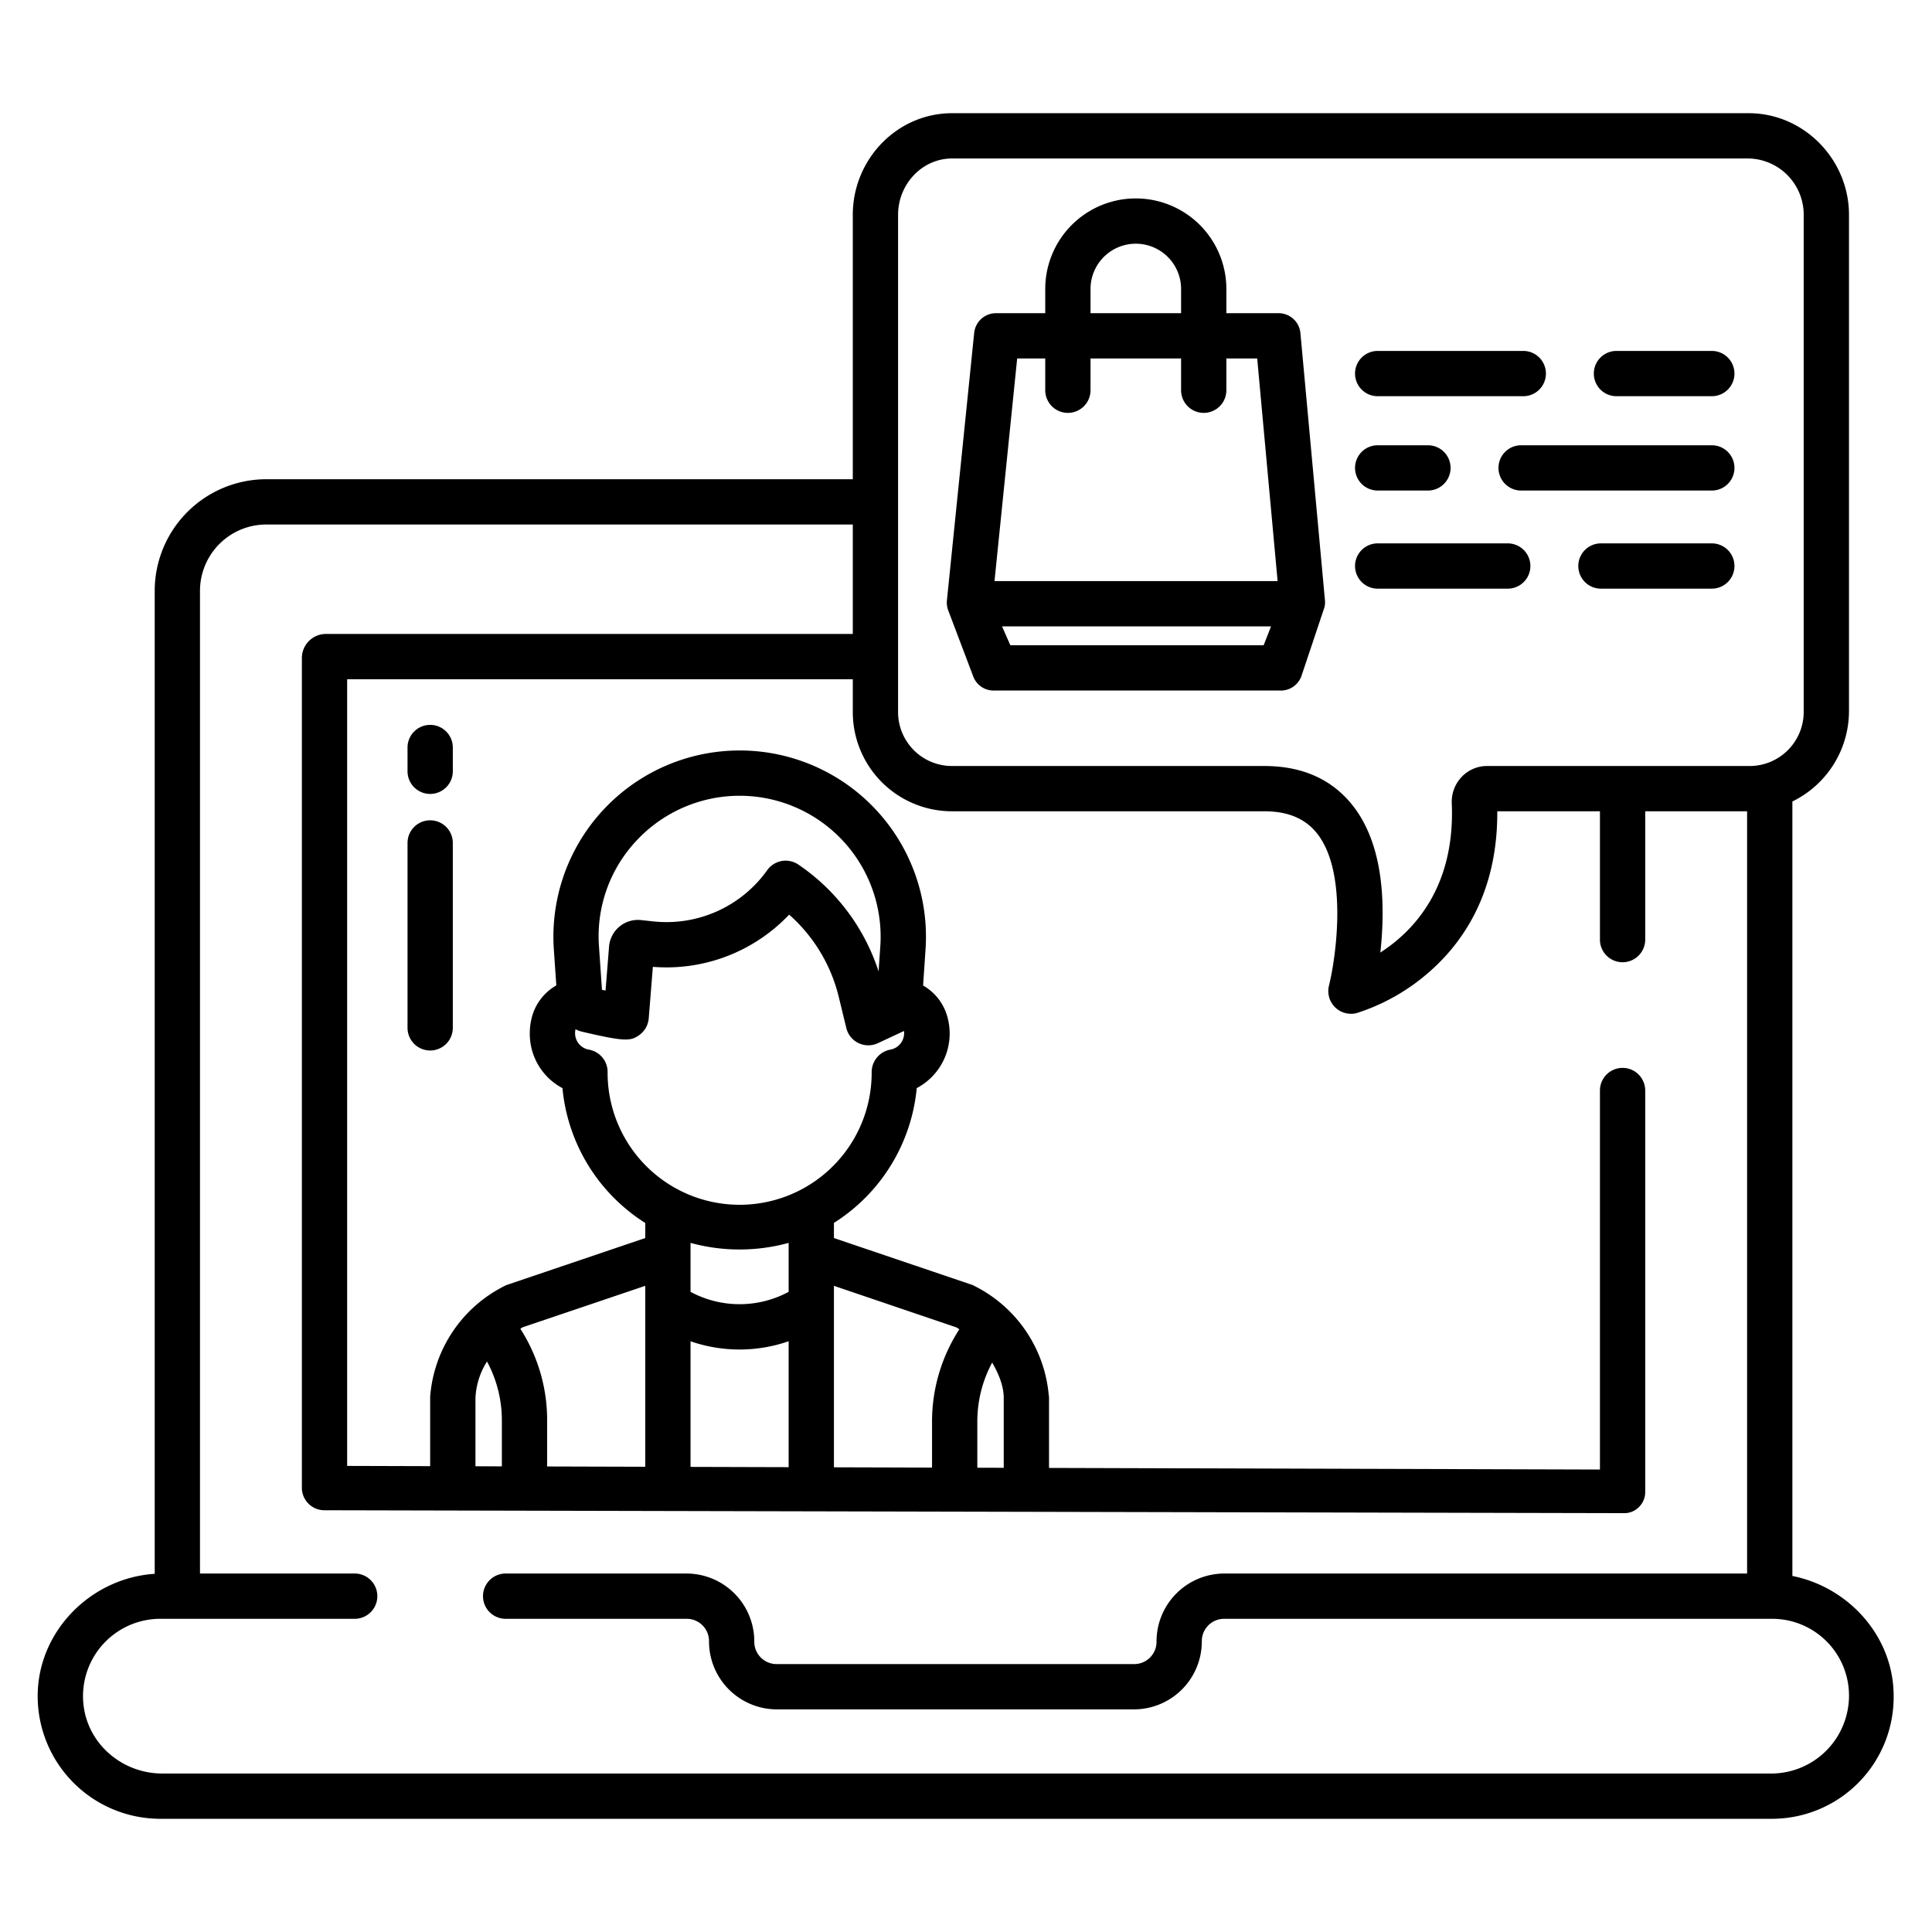 <?xml version="1.0" encoding="UTF-8"?>
<svg xmlns="http://www.w3.org/2000/svg" id="Layer_1" data-name="Layer 1" viewBox="0 0 512 512" width="512" height="512"><path d="M428.381,105h25.268a6,6,0,0,0,0-12H428.381a6,6,0,0,0,0,12Z"/><path d="M365.1,105h38.585a6,6,0,0,0,0-12H365.1a6,6,0,0,0,0,12Z"/><path d="M453.649,118H403.113a6,6,0,0,0,0,12h50.536a6,6,0,0,0,0-12Z"/><path d="M365.1,130h13.317a6,6,0,0,0,0-12H365.1a6,6,0,0,0,0,12Z"/><path d="M453.649,144H424.266a6,6,0,0,0,0,12h29.383a6,6,0,0,0,0-12Z"/><path d="M365.1,156h34.47a6,6,0,1,0,0-12H365.1a6,6,0,0,0,0,12Z"/><path d="M257.959,179.371A5.761,5.761,0,0,0,263.581,183h75.626a5.783,5.783,0,0,0,5.693-3.86l5.947-17.762a5.206,5.206,0,0,0,.281-2.27l-6.507-70.872A5.815,5.815,0,0,0,338.646,83H325V76.586a24,24,0,0,0-48,0V83H264.142a5.815,5.815,0,0,0-5.969,5.176l-7.23,70.934a5.777,5.777,0,0,0,.347,2.649ZM334.879,171H267.747l-2.194-5h71.283ZM289,76.586a12,12,0,0,1,24,0V83H289ZM269.562,95H277v8.418a6,6,0,0,0,12,0V95h24v8.418a6,6,0,0,0,12,0V95h8.171l5.407,59H263.554Z"/><path d="M114,192.1a6,6,0,0,0-6,6v6.3a6,6,0,0,0,12,0v-6.3A6,6,0,0,0,114,192.1Z"/><path d="M114,217.391a6,6,0,0,0-6,6v49a6,6,0,0,0,12,0v-49A6,6,0,0,0,114,217.391Z"/><path d="M475,417.647V212.4a26.688,26.688,0,0,0,15-23.866V56.926C490,42.272,478.078,30,463.424,30H252.33C237.676,30,226,42.272,226,56.926V127H70.748A29.6,29.6,0,0,0,41,156.508V417.077c-17,1.1-31.1,15.334-31.015,32.588A32.513,32.513,0,0,0,42.24,482H469.76a32.265,32.265,0,0,0,32.076-32.7C501.779,433.725,490,420.646,475,417.647ZM238,56.926C238,48.889,244.293,42,252.33,42H463.424A14.9,14.9,0,0,1,478,56.926v131.61A14.339,14.339,0,0,1,463.424,203h-69.4a9.23,9.23,0,0,0-6.683,2.908,9.553,9.553,0,0,0-2.607,6.964c.952,22.465-10.325,34.041-18.931,39.556.223-2.028.409-4.23.511-6.547.624-14.028-1.987-24.937-7.758-32.32C353.1,206.588,345.205,203,335.077,203H252.33A14.289,14.289,0,0,1,238,188.536ZM489.482,453.953A20.615,20.615,0,0,1,469.76,470H43c-10.511,0-19.679-7.714-20.864-18.158A20.5,20.5,0,0,1,42.24,429H94a6,6,0,0,0,0-12H53V156.508A17.584,17.584,0,0,1,70.748,139H226v29H86.37A6.389,6.389,0,0,0,80,174.37V394.459a5.97,5.97,0,0,0,6.168,5.771l343.8.77h.439a5.325,5.325,0,0,0,3.694-1.4,5.548,5.548,0,0,0,1.9-4.145V289a6,6,0,0,0-12,0V389.442l-146-.425V370.25c0-.166-.059-.332-.072-.5a35.869,35.869,0,0,0-19.6-28.908,4.485,4.485,0,0,0-.64-.318L221,328.094v-4.013a47.534,47.534,0,0,0,21.945-35.722,16.351,16.351,0,0,0,8.727-14.562,16.54,16.54,0,0,0-.5-3.916,13.744,13.744,0,0,0-6.545-8.716l.648-9.519a49.367,49.367,0,1,0-98.5,0l.654,9.5a13.712,13.712,0,0,0-6.556,8.733,16.508,16.508,0,0,0-.471,3.916,16.267,16.267,0,0,0,8.654,14.572A47.533,47.533,0,0,0,171,324.1v3.994l-36.7,12.433a5.076,5.076,0,0,0-.686.319,35.853,35.853,0,0,0-19.583,28.908c-.013.166-.032.332-.032.5v18.291l-22-.064V180H226v8.536A26.3,26.3,0,0,0,252.33,215h82.747c6.328,0,10.912,1.982,14.016,5.943,8.123,10.371,4.989,32.585,3.1,40.253a6.013,6.013,0,0,0,5.823,7.469,5.964,5.964,0,0,0,1.563-.2,53.944,53.944,0,0,0,19.413-11.09c8.3-7.329,17.934-20.371,17.8-42.371H424v34a6,6,0,0,0,12,0V215h27V417H324.353a18,18,0,0,0-17.86,17.994A5.912,5.912,0,0,1,300.634,441H205.756a5.913,5.913,0,0,1-5.86-6.007A18,18,0,0,0,182.036,417H134a6,6,0,0,0,0,12h48.036a5.913,5.913,0,0,1,5.86,6.006A18,18,0,0,0,205.756,453h94.878a18,18,0,0,0,17.859-17.994,5.913,5.913,0,0,1,5.86-6.006H469.76A20.359,20.359,0,0,1,489.482,453.953ZM126,388.576V370.514a19.566,19.566,0,0,1,3.064-9.7A32.81,32.81,0,0,1,133,376.552V388.6Zm11.9-36.434c.229-.129.354-.265.587-.387l32.511-11v47.951l-26-.076v-12.08A44.755,44.755,0,0,0,137.9,352.142Zm31.552-77.868a6.113,6.113,0,0,0,2.472-4.412l1.091-13.64a44.776,44.776,0,0,0,36.118-13.836,42.483,42.483,0,0,1,13.156,21.847l1.99,8.2a6,6,0,0,0,8.373,4.021l6.888-3.221.023-.013a4.35,4.35,0,0,1,.039.572,4.423,4.423,0,0,1-3.649,4.367A6.068,6.068,0,0,0,231,284.137a34.99,34.99,0,1,1-69.979-.062,6,6,0,0,0-4.964-5.91A4.424,4.424,0,0,1,152.4,273.8a4.474,4.474,0,0,1,.127-1.062l0-.006c.086.048.165.107.253.152a5.977,5.977,0,0,0,1.368.5C165.569,276.067,167.143,275.96,169.454,274.274Zm-.754-51.52a37.365,37.365,0,0,1,64.59,28.067l-.457,6.621a54.471,54.471,0,0,0-21.251-28.319,6,6,0,0,0-8.262,1.486,32.762,32.762,0,0,1-30.17,13.573l-3.264-.351a7.682,7.682,0,0,0-8.478,7.025l-.931,11.651c-.313-.067-.629-.135-.946-.2l-.793-11.481A37,37,0,0,1,168.7,222.754ZM221,340.76l32.422,11c.308.161.516.336.815.51A44.948,44.948,0,0,0,247,376.552v12.376l-26-.077Zm-38,1.594V329.378a49.053,49.053,0,0,0,26-.006v12.982A27.468,27.468,0,0,1,183,342.354Zm26,13.088v33.374l-26-.074V355.449a39.654,39.654,0,0,0,26-.007Zm50,33.521V376.552a32.952,32.952,0,0,1,3.939-15.464c1.627,2.867,3.061,6.073,3.061,9.426v18.468Z"/></svg>
